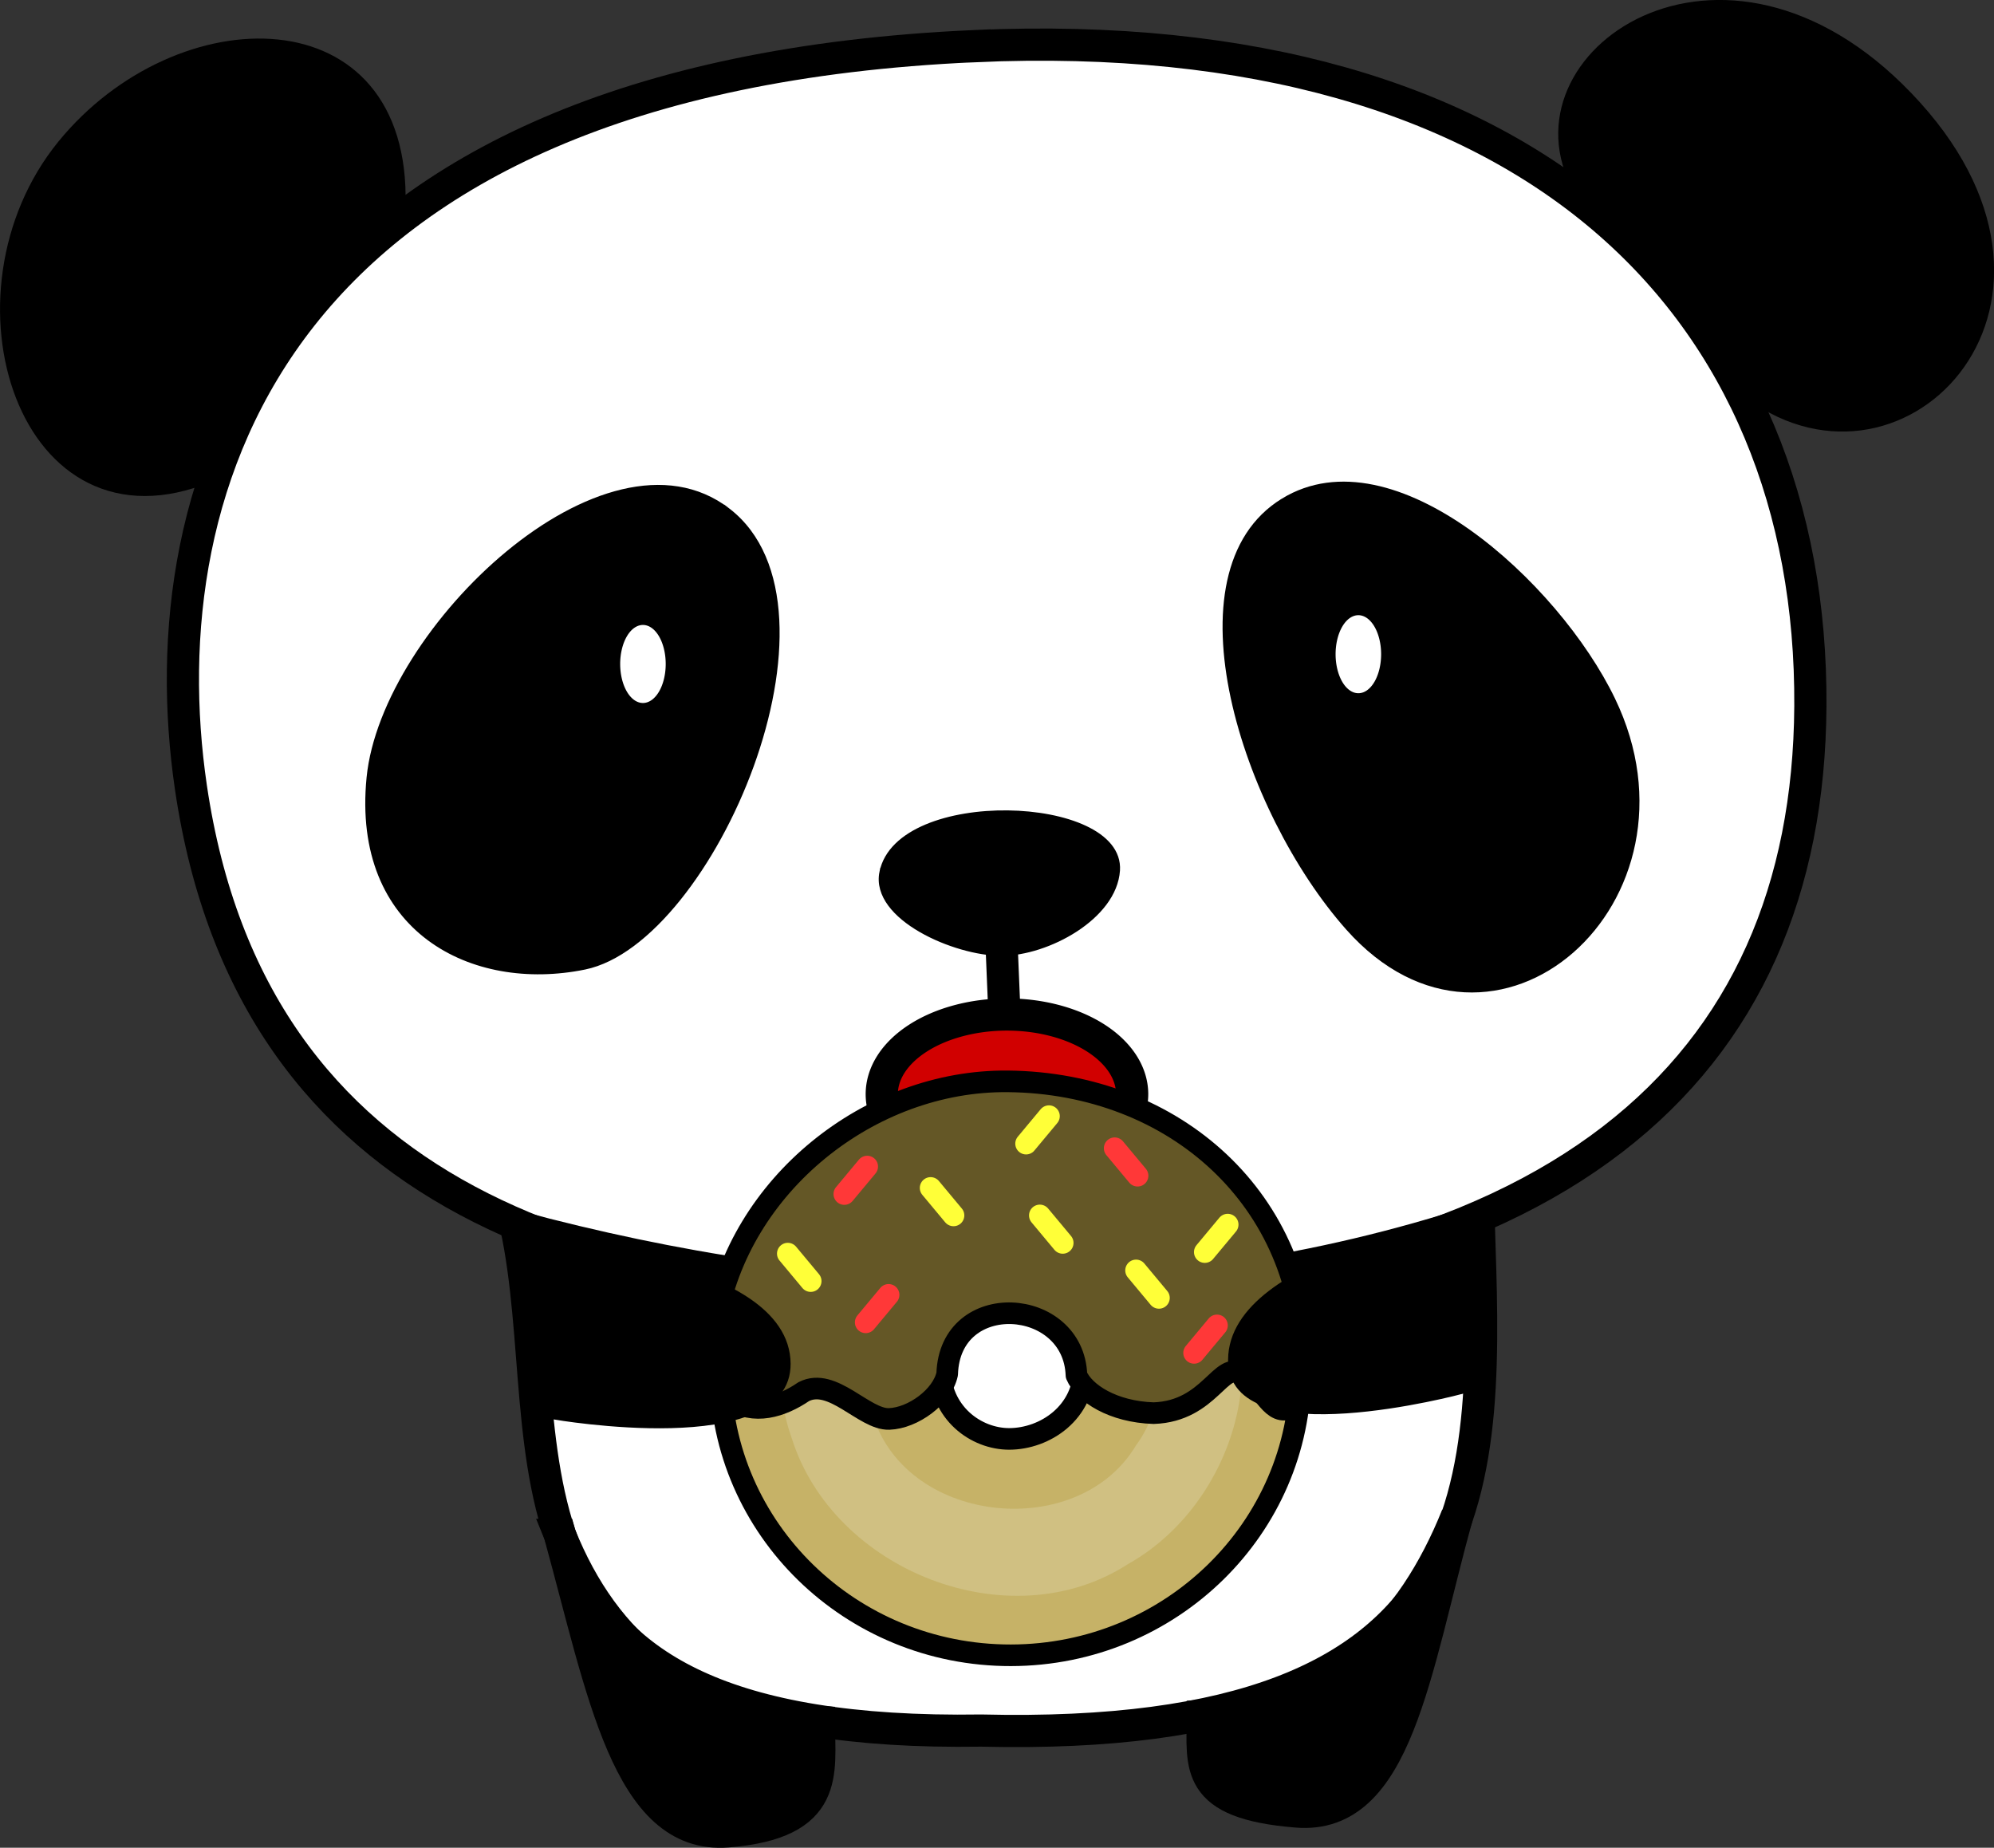 <?xml version="1.0" encoding="UTF-8" standalone="no"?>
<!-- Created with Inkscape (http://www.inkscape.org/) -->

<svg
   xmlns:dc="http://purl.org/dc/elements/1.1/"
   xmlns:cc="http://creativecommons.org/ns#"
   xmlns:rdf="http://www.w3.org/1999/02/22-rdf-syntax-ns#"
   xmlns:svg="http://www.w3.org/2000/svg"
   xmlns="http://www.w3.org/2000/svg"
   xmlns:sodipodi="http://sodipodi.sourceforge.net/DTD/sodipodi-0.dtd"
   xmlns:inkscape="http://www.inkscape.org/namespaces/inkscape"
   width="87.405mm"
   height="80.996mm"
   viewBox="0 0 309.704 286.995"
   id="svg2"
   version="1.1"
   inkscape:version="0.91 r13725"
   sodipodi:docname="chow.svg"
   inkscape:export-filename="/Users/foo/eating/chow.png"
   inkscape:export-xdpi="300"
   inkscape:export-ydpi="300">
  <rect x="0" y="0" width="309.704" height="286.995" fill="#333333" stroke="none"/>
  <defs
     id="defs4" />
  <sodipodi:namedview
     id="base"
     pagecolor="#ffffff"
     bordercolor="#666666"
     borderopacity="1.0"
     inkscape:pageopacity="0.0"
     inkscape:pageshadow="2"
     inkscape:zoom="2.1019378"
     inkscape:cx="159.41146"
     inkscape:cy="62.499368"
     inkscape:document-units="px"
     inkscape:current-layer="layer1"
     showgrid="false"
     inkscape:window-width="1276"
     inkscape:window-height="755"
     inkscape:window-x="2"
     inkscape:window-y="0"
     inkscape:window-maximized="0"
     showguides="false"
     fit-margin-top="0"
     fit-margin-left="0"
     fit-margin-right="0"
     fit-margin-bottom="0" />
  <g
     inkscape:label="Layer 1"
     inkscape:groupmode="layer"
     id="layer1"
     transform="translate(-148.132,-150.203)">
    <path
       style="fill:#ffffff;fill-opacity:1;fill-rule:evenodd;stroke:#000000;stroke-width:5;stroke-linecap:butt;stroke-linejoin:miter;stroke-miterlimit:4;stroke-dasharray:none;stroke-opacity:1"
       d="m 299.51,157.367 c 86.828,-3.859 130.188,40.758 129.805,102.53 -0.351,56.459 -39.018,92.142 -127.784,92.429 -59.948,0.194 -114.239,-15.244 -123.744,-79.802 -6.906,-46.912 12.38,-110.297 121.723,-115.157 z"
       id="path4147"
       inkscape:connector-curvature="0"
       sodipodi:nodetypes="sssss" />
    <path
       style="fill:#000000;fill-opacity:1;fill-rule:evenodd;stroke:#000000;stroke-width:1px;stroke-linecap:butt;stroke-linejoin:miter;stroke-opacity:1"
       d="m 285.22,285.718 c 2.581,-12.738 37.118,-11.537 36.365,-0.327 -0.483,7.19 -10.828,12.767 -17.887,12.775 -7.205,0.008 -19.878,-5.54 -18.479,-12.448 z"
       id="path4149"
       inkscape:connector-curvature="0"
       sodipodi:nodetypes="ssss" />
    <path
       style="fill:#000000;fill-opacity:1;fill-rule:evenodd;stroke:#000000;stroke-width:1px;stroke-linecap:butt;stroke-linejoin:miter;stroke-opacity:1"
       d="m 180.817,224.542 c -29.324,12.131 -42.235,-28.698 -23.233,-52.023 18.144,-22.273 53.915,-22.747 53.033,9.596 -8.285,8.404 -23.983,28.591 -29.8,42.426 z"
       id="path4151"
       inkscape:connector-curvature="0"
       sodipodi:nodetypes="cscc" />
    <path
       style="fill:#000000;fill-opacity:1;fill-rule:evenodd;stroke:#000000;stroke-width:1px;stroke-linecap:butt;stroke-linejoin:miter;stroke-opacity:1"
       d="m 392.444,178.58 c -10.124,-20.881 24.66,-44.094 53.538,-12.122 28.761,31.842 -3.298,63.67 -27.274,44.447 -7.809,-15.36 -9.383,-18.261 -26.264,-32.325 z"
       id="path4153"
       inkscape:connector-curvature="0"
       sodipodi:nodetypes="cscc" />
    <path
       style="fill:#ffffff;fill-opacity:1;fill-rule:evenodd;stroke:#000000;stroke-width:5;stroke-linecap:butt;stroke-linejoin:miter;stroke-miterlimit:4;stroke-dasharray:none;stroke-opacity:1"
       d="m 228.294,340.71 c 7.309,34.19 -8.448,79.515 72.226,78.287 81.304,1.952 78.541,-39.309 77.277,-79.297 -50.231,16.465 -100.617,14.126 -149.503,1.01 z"
       id="path4155"
       inkscape:connector-curvature="0"
       sodipodi:nodetypes="cccc" />
    <path
       style="fill:#000000;fill-opacity:1;fill-rule:evenodd;stroke:#000000;stroke-width:5;stroke-linecap:butt;stroke-linejoin:miter;stroke-miterlimit:4;stroke-dasharray:none;stroke-opacity:1"
       d="m 235.098,388.603 c 6.674,24.198 10.541,47.29 26.027,46.051 16.035,-1.283 14.207,-9.131 14.201,-16.994 -20.448,-1.222 -33.245,-11.678 -40.228,-29.057 z"
       id="path4157"
       inkscape:connector-curvature="0"
       sodipodi:nodetypes="cscc" />
    <path
       style="opacity:1;fill:#000000;fill-opacity:1;fill-rule:evenodd;stroke:#000000;stroke-width:1px;stroke-linecap:butt;stroke-linejoin:miter;stroke-opacity:1"
       d="m 261.124,229.593 c -18.823,-14.512 -53.287,18.374 -55.558,41.416 -2.322,23.561 15.965,32.842 33.335,29.294 19.632,-4.009 41.79,-55.625 22.223,-70.711 z"
       id="path4169"
       inkscape:connector-curvature="0"
       sodipodi:nodetypes="ssss" />
    <path
       style="opacity:1;fill:#000000;fill-opacity:1;fill-rule:evenodd;stroke:#000000;stroke-width:1px;stroke-linecap:butt;stroke-linejoin:miter;stroke-opacity:1"
       d="m 347.492,228.078 c 16.936,-10.382 42.376,12.92 51.013,30.81 15.045,31.163 -18.338,60.781 -40.911,35.355 -16.053,-18.081 -28.098,-55.133 -10.102,-66.165 z"
       id="path4171"
       inkscape:connector-curvature="0"
       sodipodi:nodetypes="ssss" />
    <path
       style="opacity:1;fill:#ffffff;fill-opacity:1;fill-rule:evenodd;stroke:none;stroke-width:5;stroke-linecap:round;stroke-linejoin:round;stroke-miterlimit:4;stroke-dasharray:none;stroke-dashoffset:0;stroke-opacity:1"
       id="path4175"
       sodipodi:type="arc"
       sodipodi:cx="359.10922"
       sodipodi:cy="251.8163"
       sodipodi:rx="3.5355339"
       sodipodi:ry="6.0609155"
       sodipodi:start="0"
       sodipodi:end="6.2770767"
       sodipodi:open="true"
       d="m 362.645,251.816 a 3.536,6.061 0 0 1 -3.53,6.061 3.536,6.061 0 0 1 -3.541,-6.042 3.536,6.061 0 0 1 3.519,-6.079 3.536,6.061 0 0 1 3.552,6.024" />
    <path
       style="opacity:1;fill:#ffffff;fill-opacity:1;fill-rule:evenodd;stroke:none;stroke-width:5;stroke-linecap:round;stroke-linejoin:round;stroke-miterlimit:4;stroke-dasharray:none;stroke-dashoffset:0;stroke-opacity:1"
       id="path4175-1"
       sodipodi:type="arc"
       sodipodi:cx="247.99245"
       sodipodi:cy="253.33156"
       sodipodi:rx="3.5355339"
       sodipodi:ry="6.0609155"
       sodipodi:start="0"
       sodipodi:end="6.2770767"
       sodipodi:open="true"
       d="m 251.528,253.332 a 3.536,6.061 0 0 1 -3.53,6.061 3.536,6.061 0 0 1 -3.541,-6.042 3.536,6.061 0 0 1 3.519,-6.079 3.536,6.061 0 0 1 3.552,6.024" />
    <path
       style="fill:#000000;fill-opacity:1;fill-rule:evenodd;stroke:#000000;stroke-width:5;stroke-linecap:butt;stroke-linejoin:miter;stroke-miterlimit:4;stroke-dasharray:none;stroke-opacity:1"
       d="m 374.454,385.613 c -6.674,24.198 -9.381,47.201 -24.866,45.962 -16.035,-1.283 -14.654,-6.988 -14.647,-14.851 20.448,-1.222 32.531,-13.731 39.513,-31.111 z"
       id="path4157-8"
       inkscape:connector-curvature="0"
       sodipodi:nodetypes="cscc" />
    <path
       style="opacity:1;fill:#d10000;fill-opacity:1;fill-rule:evenodd;stroke:#000000;stroke-width:5;stroke-linecap:round;stroke-linejoin:round;stroke-miterlimit:4;stroke-dasharray:none;stroke-dashoffset:0;stroke-opacity:1"
       id="path4344"
       sodipodi:type="arc"
       sodipodi:cx="304.53079"
       sodipodi:cy="320.15314"
       sodipodi:rx="19.445436"
       sodipodi:ry="12.374369"
       sodipodi:start="0"
       sodipodi:end="6.2773035"
       sodipodi:open="true"
       d="m 323.976,320.153 a 19.445,12.374 0 0 1 -19.417,12.374 19.445,12.374 0 0 1 -19.474,-12.338 19.445,12.374 0 0 1 19.36,-12.411 19.445,12.374 0 0 1 19.531,12.301" />
    <g
       id="g4312"
       transform="matrix(0.671,0,0,0.671,-8.141,79.087)">
      <path
         inkscape:connector-curvature="0"
         id="path4178-1"
         d="m 466.479,357.72 c -37.042,0.166 -66.949,29.66 -66.836,65.914 0.113,36.253 30.203,65.569 67.244,65.514 37.042,-0.055 67.04,-29.459 67.041,-65.713 l 0,-0.402 c -0.226,-36.253 -30.408,-65.479 -67.449,-65.312 z m 0.301,45.375 c 11.034,-0.049 20.025,8.528 20.092,19.168 l -2.981,0.117 c 8.2e-4,10.64 -9.121,16.655 -17.361,16.679 -7.681,0.022 -16.086,-5.979 -16.119,-16.619 -0.034,-10.64 5.335,-19.297 16.369,-19.346 z"
         style="opacity:1;fill:#c6b267;fill-opacity:1;fill-rule:evenodd;stroke:#000000;stroke-width:5;stroke-linecap:round;stroke-linejoin:round;stroke-miterlimit:4;stroke-dasharray:none;stroke-dashoffset:0;stroke-opacity:1"
         sodipodi:nodetypes="cssccccccscc" />
      <path
         inkscape:connector-curvature="0"
         id="path4178-1-0"
         d="m 464.043,371.457 c -32.163,0.757 -59.078,36.563 -47.865,67.477 9.65,30.651 50.411,46.83 77.814,29.1 22.834,-12.784 34.286,-44.731 20.371,-67.941 -9.542,-18.158 -29.76,-29.896 -50.32,-28.635 z m 2.244,17.109 c 25.312,-1.914 44.762,31.327 29.541,52.029 -13.311,22.241 -52.521,18.368 -60.709,-6.447 -8.643,-20.48 9.493,-45.397 31.168,-45.582 z"
         style="opacity:0.38;fill:#e1d7af;fill-opacity:1;fill-rule:evenodd;stroke:none;stroke-width:5;stroke-linecap:round;stroke-linejoin:round;stroke-miterlimit:4;stroke-dasharray:none;stroke-dashoffset:0;stroke-opacity:1" />
      <path
         sodipodi:nodetypes="ccccsccccacc"
         inkscape:connector-curvature="0"
         id="path4178"
         d="m 466.205,356.295 c -31.997,-0.341 -62.368,24.041 -67.628,55.839 -0.226,5.789 -4.104,15.096 3.327,17.657 5.423,3.905 12.001,1.781 17.006,-1.654 6.673,-3.474 14.007,6.496 19.794,6.301 5.512,-0.185 12.321,-5.121 13.441,-10.413 0.622,-19.715 29.296,-17.843 29.919,0.306 1.755,4.162 8.46,8.475 17.874,8.766 13.113,-0.442 15.545,-12.474 20.407,-9.004 4.627,1.992 6.421,9.306 10.715,8.062 3.431,-0.993 3.977,-4.898 3.796,-10.021 0.245,-38.167 -29.884,-65.456 -68.651,-65.84 z"
         style="opacity:1;fill:#645726;fill-opacity:1;fill-rule:evenodd;stroke:#000000;stroke-width:5;stroke-linecap:round;stroke-linejoin:round;stroke-miterlimit:4;stroke-dasharray:none;stroke-dashoffset:0;stroke-opacity:1" />
      <path
         sodipodi:nodetypes="cc"
         inkscape:connector-curvature="0"
         id="path4238"
         d="m 448.306,380.964 5.303,6.364"
         style="fill:none;fill-rule:evenodd;stroke:#ffff38;stroke-width:5;stroke-linecap:round;stroke-linejoin:miter;stroke-miterlimit:4;stroke-dasharray:none;stroke-opacity:1" />
      <path
         sodipodi:nodetypes="cc"
         inkscape:connector-curvature="0"
         id="path4238-0"
         d="m 438.583,405.713 -5.303,6.364"
         style="fill:none;fill-rule:evenodd;stroke:#ff3838;stroke-width:5;stroke-linecap:round;stroke-linejoin:miter;stroke-miterlimit:4;stroke-dasharray:none;stroke-opacity:1" />
      <path
         sodipodi:nodetypes="cc"
         inkscape:connector-curvature="0"
         id="path4238-8"
         d="m 415.248,396.167 5.303,6.364"
         style="fill:none;fill-rule:evenodd;stroke:#ffff38;stroke-width:5;stroke-linecap:round;stroke-linejoin:miter;stroke-miterlimit:4;stroke-dasharray:none;stroke-opacity:1" />
      <path
         sodipodi:nodetypes="cc"
         inkscape:connector-curvature="0"
         id="path4238-5"
         d="m 473.585,387.328 5.303,6.364"
         style="fill:none;fill-rule:evenodd;stroke:#ffff38;stroke-width:5;stroke-linecap:round;stroke-linejoin:miter;stroke-miterlimit:4;stroke-dasharray:none;stroke-opacity:1" />
      <path
         sodipodi:nodetypes="cc"
         inkscape:connector-curvature="0"
         id="path4238-6"
         d="m 495.859,400.056 5.303,6.364"
         style="fill:none;fill-rule:evenodd;stroke:#ffff38;stroke-width:5;stroke-linecap:round;stroke-linejoin:miter;stroke-miterlimit:4;stroke-dasharray:none;stroke-opacity:1" />
      <path
         sodipodi:nodetypes="cc"
         inkscape:connector-curvature="0"
         id="path4238-2"
         d="m 490.909,371.772 5.303,6.364"
         style="fill:none;fill-rule:evenodd;stroke:#ff3838;stroke-width:5;stroke-linecap:round;stroke-linejoin:miter;stroke-miterlimit:4;stroke-dasharray:none;stroke-opacity:1" />
      <path
         sodipodi:nodetypes="cc"
         inkscape:connector-curvature="0"
         id="path4238-0-5"
         d="m 433.633,376.015 -5.303,6.364"
         style="fill:none;fill-rule:evenodd;stroke:#ff3838;stroke-width:5;stroke-linecap:round;stroke-linejoin:miter;stroke-miterlimit:4;stroke-dasharray:none;stroke-opacity:1" />
      <path
         sodipodi:nodetypes="cc"
         inkscape:connector-curvature="0"
         id="path4238-0-3"
         d="m 517.072,389.45 -5.303,6.364"
         style="fill:none;fill-rule:evenodd;stroke:#ffff38;stroke-width:5;stroke-linecap:round;stroke-linejoin:miter;stroke-miterlimit:4;stroke-dasharray:none;stroke-opacity:1" />
      <path
         sodipodi:nodetypes="cc"
         inkscape:connector-curvature="0"
         id="path4238-0-6"
         d="m 514.597,412.784 -5.303,6.364"
         style="fill:none;fill-rule:evenodd;stroke:#ff3838;stroke-width:5;stroke-linecap:round;stroke-linejoin:miter;stroke-miterlimit:4;stroke-dasharray:none;stroke-opacity:1" />
      <path
         sodipodi:nodetypes="cc"
         inkscape:connector-curvature="0"
         id="path4238-0-2"
         d="m 475.706,364.347 -5.303,6.364"
         style="fill:none;fill-rule:evenodd;stroke:#ffff38;stroke-width:5;stroke-linecap:round;stroke-linejoin:miter;stroke-miterlimit:4;stroke-dasharray:none;stroke-opacity:1" />
    </g>
    <path
       style="fill:#000000;fill-opacity:1;fill-rule:evenodd;stroke:#000000;stroke-width:1px;stroke-linecap:butt;stroke-linejoin:miter;stroke-opacity:1"
       d="m 231.204,343.552 c 0,0 39.098,2.216 39.225,18.458 0.113,14.487 -36.248,8.165 -36.248,8.165 z"
       id="path4154-6"
       inkscape:connector-curvature="0"
       sodipodi:nodetypes="cscc" />
    <path
       style="fill:#000000;fill-opacity:1;fill-rule:evenodd;stroke:#000000;stroke-width:1px;stroke-linecap:butt;stroke-linejoin:miter;stroke-opacity:1"
       d="m 378.124,339.593 c 0,0 -38.623,5.546 -38.75,21.788 -0.113,14.487 35.772,4.834 35.772,4.834 z"
       id="path4154-6-4"
       inkscape:connector-curvature="0"
       sodipodi:nodetypes="cscc" />
    <path
       style="fill:none;fill-rule:evenodd;stroke:#000000;stroke-width:5;stroke-linecap:round;stroke-linejoin:round;stroke-miterlimit:4;stroke-dasharray:none;stroke-opacity:1"
       d="m 304.056,305.657 -0.707,-16.971"
       id="path4346"
       inkscape:connector-curvature="0" />
  </g>
</svg>
